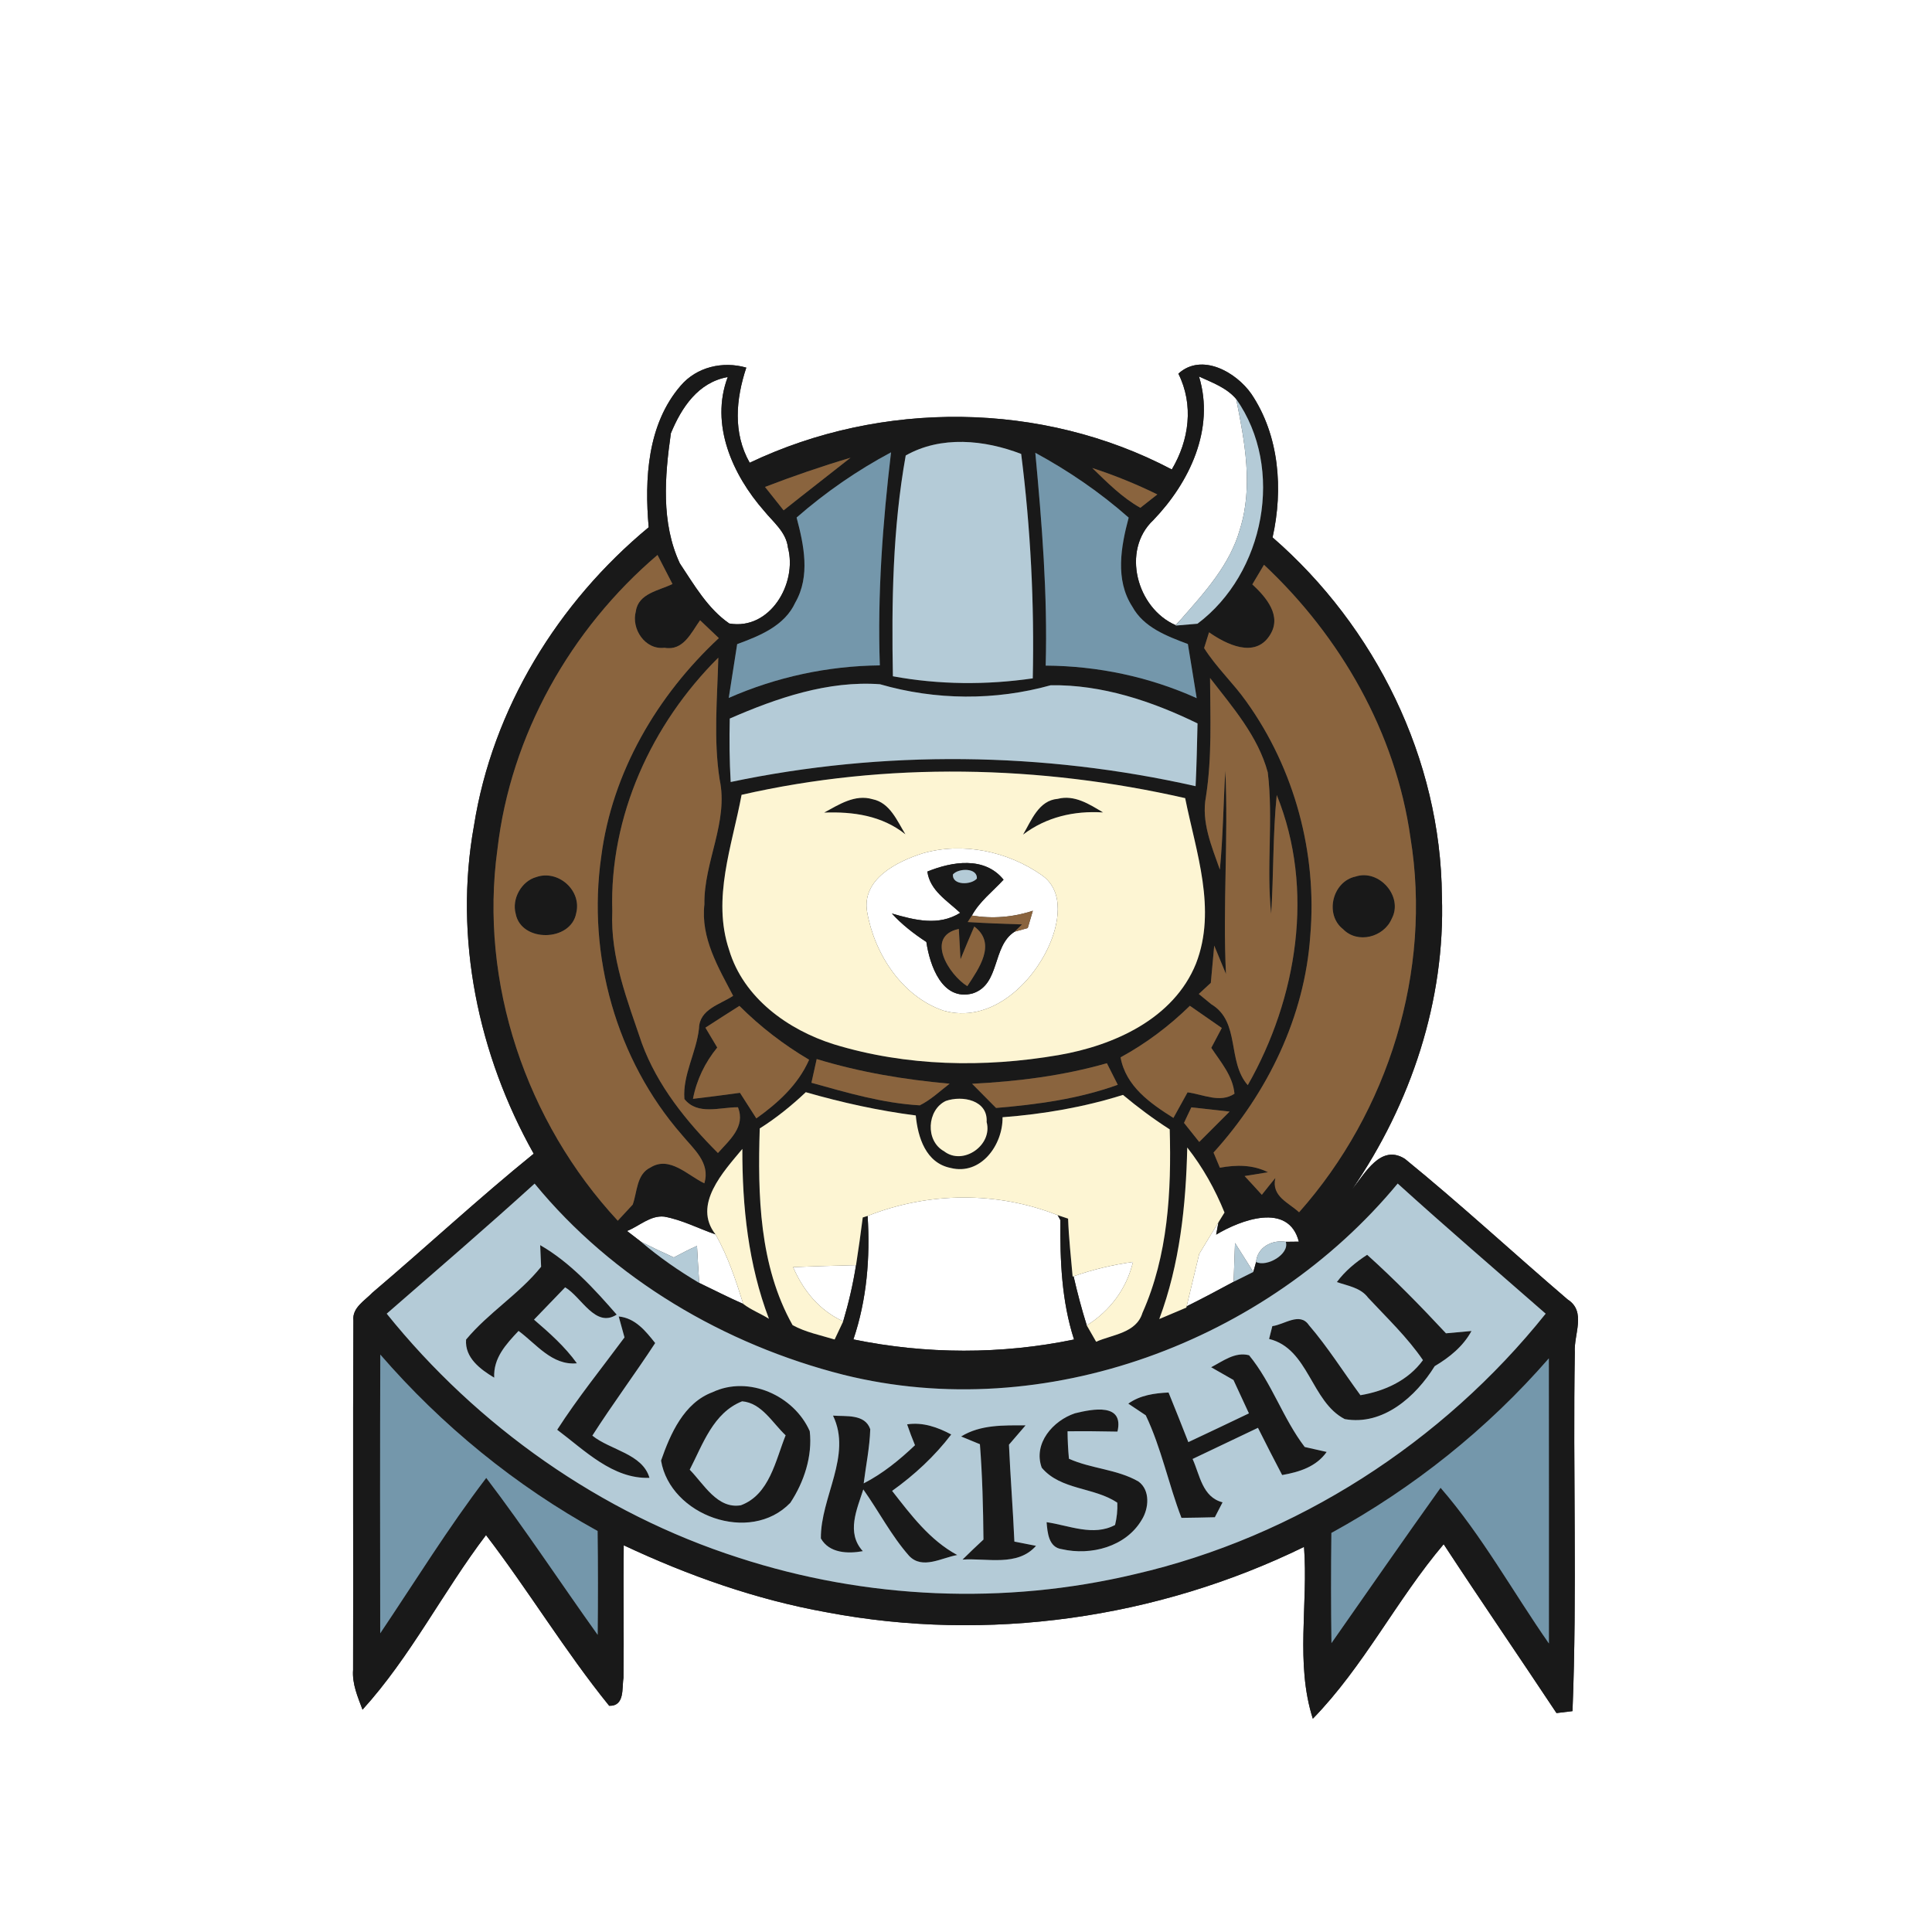 <?xml version="1.0" encoding="UTF-8" ?>
<!DOCTYPE svg PUBLIC "-//W3C//DTD SVG 1.1//EN" "http://www.w3.org/Graphics/SVG/1.1/DTD/svg11.dtd">
<svg width="250pt" height="250pt" viewBox="0 0 250 250" version="1.1" xmlns="http://www.w3.org/2000/svg">
<rect x="0" y="0" width="250" height="250" fill="#333333" stroke="none"/>
<g id="#ffffffff">
<path fill="#ffffff" opacity="1.00" d=" M 0.00 0.00 L 250.00 0.00 L 250.00 250.00 L 0.00 250.00 L 0.00 0.00 M 88.07 49.92 C 83.77 54.90 83.39 61.97 83.94 68.23 C 72.20 77.95 63.72 91.71 61.33 106.86 C 58.71 121.37 61.88 136.51 69.06 149.29 C 61.92 155.07 55.19 161.33 48.19 167.27 C 47.21 168.30 45.55 169.22 45.73 170.87 C 45.65 185.93 45.73 201.00 45.69 216.07 C 45.55 217.89 46.29 219.57 46.91 221.23 C 53.12 214.40 57.31 205.99 62.89 198.64 C 68.41 205.85 73.12 213.68 78.83 220.73 C 80.89 220.78 80.45 218.41 80.68 217.11 C 80.75 211.39 80.64 205.68 80.71 199.96 C 89.08 203.89 97.86 207.00 106.98 208.63 C 127.77 212.58 149.75 209.45 168.74 200.17 C 169.30 207.56 167.59 215.25 169.88 222.40 C 176.47 215.65 180.72 207.01 186.81 199.82 C 191.61 207.15 196.57 214.37 201.41 221.67 C 201.93 221.61 202.96 221.48 203.48 221.42 C 204.10 205.96 203.52 190.46 203.78 174.99 C 203.63 172.67 205.31 169.72 202.85 168.15 C 195.80 162.12 188.99 155.81 181.80 149.96 C 178.67 147.98 176.64 151.85 174.97 153.89 C 182.58 142.81 187.04 129.45 186.58 115.94 C 186.44 98.22 177.98 81.10 164.67 69.54 C 166.06 63.34 165.55 56.36 161.93 50.98 C 159.96 48.15 155.50 45.61 152.48 48.35 C 154.50 52.39 153.88 56.96 151.63 60.75 C 134.85 51.90 114.09 51.75 97.01 59.88 C 94.82 56.01 95.22 51.65 96.57 47.57 C 93.54 46.70 90.15 47.47 88.07 49.92 Z" />
<path fill="#ffffff" opacity="1.00" d=" M 86.81 56.07 C 88.19 52.73 90.34 49.47 94.17 48.79 C 91.85 54.92 94.80 61.46 98.86 66.09 C 100.05 67.56 101.73 68.84 101.96 70.86 C 103.20 75.48 99.65 81.59 94.37 80.68 C 91.59 78.77 89.82 75.68 87.97 72.90 C 85.52 67.64 86.02 61.65 86.81 56.07 Z" />
<path fill="#ffffff" opacity="1.00" d=" M 155.15 48.72 C 156.85 49.50 158.71 50.16 159.96 51.63 C 161.07 57.14 162.18 62.96 160.45 68.47 C 159.17 73.06 155.89 76.65 152.81 80.15 L 152.14 80.90 C 147.08 78.70 145.08 71.20 149.24 67.30 C 153.91 62.45 157.23 55.51 155.15 48.72 Z" />
<path fill="#ffffff" opacity="1.00" d=" M 119.40 110.42 C 124.59 108.92 130.42 110.17 134.80 113.24 C 137.88 115.38 136.99 119.77 135.61 122.66 C 133.27 127.64 127.97 132.46 122.07 130.77 C 116.70 128.93 113.13 123.39 112.20 117.97 C 111.50 113.75 116.06 111.48 119.40 110.42 M 120.00 112.78 C 120.34 115.25 122.58 116.55 124.25 118.12 C 121.45 119.87 118.36 119.06 115.41 118.21 C 116.71 119.64 118.25 120.83 119.87 121.89 C 120.31 124.89 121.90 129.59 125.85 128.55 C 129.46 127.41 128.34 122.44 131.29 120.56 C 131.72 120.44 132.56 120.21 132.99 120.09 C 133.15 119.53 133.48 118.41 133.65 117.85 C 131.09 118.70 128.41 118.91 125.76 118.47 C 126.76 116.64 128.46 115.35 129.86 113.83 C 127.40 110.78 123.19 111.48 120.00 112.78 Z" />
<path fill="#ffffff" opacity="1.00" d=" M 112.27 157.34 C 120.12 154.23 128.99 154.13 136.86 157.24 L 137.22 157.89 C 137.16 163.09 137.37 168.34 138.98 173.33 C 129.59 175.28 119.81 175.25 110.43 173.32 C 112.17 168.18 112.61 162.73 112.27 157.34 Z" />
<path fill="#ffffff" opacity="1.00" d=" M 81.14 159.29 C 82.71 158.67 84.15 157.24 85.95 157.43 C 88.27 157.85 90.38 158.97 92.59 159.73 C 94.20 162.56 95.21 165.65 96.18 168.73 C 94.25 167.88 92.37 166.92 90.48 166.01 C 90.37 164.41 90.28 162.82 90.19 161.22 C 89.16 161.66 88.18 162.20 87.19 162.71 C 85.77 162.07 84.36 161.40 82.97 160.70 C 82.51 160.35 81.60 159.65 81.14 159.29 Z" />
<path fill="#ffffff" opacity="1.00" d=" M 155.18 162.25 C 156.01 160.88 156.83 159.51 157.67 158.16 L 157.37 159.76 C 160.54 157.86 166.74 155.51 168.07 160.67 L 166.38 160.69 C 164.62 160.39 162.69 161.38 162.54 163.30 L 162.18 164.59 C 161.39 163.34 160.60 162.09 159.81 160.84 C 159.75 162.51 159.69 164.18 159.63 165.86 C 157.62 166.95 155.60 168.02 153.55 169.04 C 154.09 166.77 154.64 164.51 155.18 162.25 Z" />
<path fill="#ffffff" opacity="1.00" d=" M 102.63 163.97 C 105.34 163.85 108.06 163.78 110.77 163.71 C 110.38 166.17 109.82 168.59 109.11 170.98 C 106.04 169.59 103.94 167.01 102.63 163.97 Z" />
<path fill="#ffffff" opacity="1.00" d=" M 138.92 165.15 C 141.41 164.27 143.99 163.67 146.61 163.29 C 145.78 166.77 143.64 169.62 140.63 171.51 C 139.97 169.42 139.41 167.28 138.92 165.15 Z" />
</g>
<g id="#191919ff">
<path fill="#191919" opacity="1.00" d=" M 88.07 49.92 C 90.15 47.47 93.54 46.70 96.57 47.57 C 95.22 51.65 94.82 56.01 97.01 59.88 C 114.09 51.75 134.85 51.90 151.63 60.75 C 153.88 56.96 154.50 52.39 152.48 48.35 C 155.50 45.61 159.96 48.15 161.93 50.98 C 165.55 56.36 166.06 63.34 164.67 69.54 C 177.98 81.10 186.44 98.22 186.58 115.94 C 187.04 129.45 182.58 142.81 174.97 153.89 C 176.64 151.85 178.67 147.98 181.80 149.96 C 188.99 155.81 195.80 162.12 202.85 168.15 C 205.31 169.72 203.63 172.67 203.78 174.99 C 203.52 190.46 204.10 205.96 203.48 221.42 C 202.96 221.48 201.93 221.61 201.41 221.67 C 196.57 214.37 191.61 207.15 186.81 199.82 C 180.72 207.01 176.47 215.65 169.88 222.40 C 167.59 215.25 169.30 207.56 168.74 200.17 C 149.75 209.45 127.77 212.58 106.98 208.63 C 97.86 207.00 89.08 203.89 80.71 199.96 C 80.64 205.68 80.75 211.39 80.68 217.11 C 80.45 218.41 80.89 220.78 78.83 220.73 C 73.12 213.68 68.41 205.85 62.89 198.64 C 57.31 205.99 53.12 214.40 46.91 221.23 C 46.29 219.57 45.55 217.89 45.69 216.07 C 45.73 201.00 45.65 185.93 45.73 170.87 C 45.55 169.22 47.21 168.30 48.19 167.27 C 55.19 161.33 61.92 155.07 69.06 149.29 C 61.88 136.51 58.71 121.37 61.33 106.86 C 63.72 91.71 72.20 77.95 83.94 68.23 C 83.39 61.97 83.77 54.90 88.07 49.92 M 86.81 56.07 C 86.02 61.65 85.52 67.64 87.97 72.90 C 89.82 75.68 91.59 78.77 94.37 80.68 C 99.65 81.59 103.20 75.48 101.96 70.86 C 101.73 68.84 100.05 67.56 98.86 66.09 C 94.80 61.46 91.85 54.92 94.17 48.79 C 90.34 49.47 88.19 52.73 86.81 56.07 M 155.15 48.72 C 157.23 55.51 153.91 62.45 149.24 67.30 C 145.08 71.20 147.08 78.70 152.14 80.90 L 152.81 80.15 L 152.12 80.95 C 152.83 80.89 154.24 80.77 154.95 80.71 C 163.61 74.23 166.30 60.62 159.96 51.63 C 158.71 50.16 156.85 49.50 155.15 48.72 M 117.20 58.94 C 115.51 68.35 115.36 77.98 115.54 87.51 C 121.51 88.61 127.64 88.65 133.64 87.78 C 133.85 78.08 133.36 68.37 132.14 58.74 C 127.40 56.91 121.76 56.35 117.20 58.94 M 98.99 63.01 C 99.79 64.02 100.59 65.03 101.40 66.04 C 104.27 63.75 107.18 61.51 110.06 59.23 C 106.32 60.34 102.63 61.61 98.99 63.01 M 103.08 66.97 C 104.03 70.54 104.87 74.56 102.91 77.97 C 101.53 80.99 98.30 82.28 95.39 83.35 C 95.03 85.67 94.67 87.99 94.30 90.31 C 100.47 87.60 107.11 86.17 113.85 86.10 C 113.53 76.88 114.22 67.68 115.30 58.53 C 110.92 60.87 106.82 63.70 103.08 66.97 M 133.97 58.59 C 134.82 67.74 135.57 76.92 135.31 86.13 C 142.04 86.17 148.70 87.57 154.85 90.34 C 154.47 88.01 154.10 85.67 153.71 83.34 C 150.99 82.31 147.99 81.20 146.51 78.48 C 144.27 75.02 145.05 70.72 146.05 66.98 C 142.36 63.72 138.29 60.94 133.97 58.59 M 141.34 60.56 C 143.27 62.43 145.19 64.38 147.56 65.71 C 148.11 65.28 149.21 64.41 149.76 63.98 C 147.04 62.64 144.22 61.50 141.34 60.56 M 64.37 109.88 C 61.98 127.20 68.10 145.20 79.94 157.96 C 80.43 157.44 81.39 156.40 81.87 155.88 C 82.47 154.23 82.35 151.94 84.18 151.07 C 86.66 149.53 89.00 152.11 91.14 153.12 C 91.96 150.44 89.72 148.66 88.23 146.84 C 79.74 137.11 75.97 123.59 77.80 110.84 C 79.21 99.92 85.03 90.01 93.02 82.57 C 92.20 81.80 91.40 81.03 90.59 80.26 C 89.43 81.88 88.42 84.26 85.99 83.82 C 83.48 84.13 81.65 81.38 82.28 79.09 C 82.61 76.77 85.30 76.42 87.02 75.57 C 86.37 74.32 85.72 73.06 85.08 71.81 C 73.82 81.41 66.08 95.13 64.37 109.88 M 162.05 75.62 C 163.84 77.28 165.96 79.72 164.29 82.24 C 162.36 85.22 158.67 83.37 156.45 81.82 C 156.29 82.33 155.97 83.35 155.81 83.86 C 157.39 86.36 159.59 88.39 161.29 90.80 C 167.52 99.49 170.46 110.43 169.55 121.07 C 168.83 131.55 164.04 141.41 157.03 149.14 C 157.24 149.63 157.65 150.61 157.85 151.10 C 159.96 150.72 162.10 150.69 164.08 151.69 C 163.33 151.81 161.81 152.06 161.05 152.18 C 161.80 152.98 162.54 153.79 163.28 154.61 C 163.86 153.87 164.44 153.15 165.03 152.43 C 164.48 154.82 166.77 155.62 168.10 156.87 C 179.67 143.84 185.33 125.65 182.51 108.38 C 180.60 94.82 173.49 82.38 163.56 73.08 C 163.05 73.93 162.55 74.77 162.05 75.62 M 79.23 117.93 C 78.96 123.89 81.19 129.47 83.06 135.01 C 85.07 140.48 88.81 145.11 92.90 149.20 C 94.41 147.50 96.50 145.79 95.49 143.28 C 93.18 143.26 90.27 144.36 88.56 142.21 C 88.32 139.08 90.12 136.17 90.45 133.07 C 90.51 130.59 93.16 129.99 94.87 128.86 C 92.95 125.19 90.65 121.36 91.15 117.02 C 91.06 111.53 94.30 106.37 93.12 100.86 C 92.31 95.64 92.82 90.35 92.95 85.10 C 84.31 93.69 78.84 105.63 79.23 117.93 M 94.43 92.98 C 94.37 95.72 94.39 98.46 94.55 101.19 C 114.34 97.03 134.99 97.28 154.71 101.73 C 154.84 99.03 154.90 96.32 154.96 93.61 C 149.06 90.73 142.58 88.57 135.97 88.67 C 128.77 90.68 121.04 90.62 113.87 88.54 C 107.15 88.05 100.52 90.32 94.43 92.98 M 156.58 87.73 C 156.61 92.85 156.84 97.99 156.05 103.08 C 155.42 106.35 156.79 109.50 157.85 112.53 C 158.26 108.27 158.30 103.99 158.56 99.73 C 158.96 108.49 158.21 117.27 158.64 126.03 C 158.14 124.80 157.63 123.58 157.12 122.36 C 157.01 123.56 156.79 125.98 156.68 127.18 C 156.16 127.66 155.64 128.14 155.12 128.62 C 155.52 128.95 156.33 129.61 156.73 129.94 C 160.54 132.22 158.75 137.32 161.46 140.42 C 167.86 129.18 170.16 115.08 165.21 102.87 C 164.69 107.98 164.82 113.12 164.49 118.25 C 163.84 112.16 164.79 106.02 164.05 99.95 C 162.79 95.26 159.49 91.50 156.58 87.73 M 95.96 102.85 C 94.74 109.43 92.11 116.27 94.35 122.93 C 96.21 129.13 101.95 133.26 107.90 135.13 C 117.27 138.00 127.36 138.18 136.97 136.53 C 144.12 135.30 151.87 131.84 154.76 124.69 C 157.48 117.68 154.76 110.26 153.36 103.28 C 134.60 99.00 114.74 98.56 95.96 102.85 M 91.28 132.98 C 91.79 133.83 92.30 134.69 92.81 135.55 C 91.23 137.48 90.14 139.73 89.67 142.19 C 91.70 141.95 93.73 141.69 95.75 141.41 C 96.46 142.51 97.16 143.62 97.87 144.72 C 100.68 142.72 103.29 140.35 104.70 137.13 C 101.41 135.19 98.38 132.86 95.68 130.16 C 94.21 131.09 92.74 132.03 91.28 132.98 M 145.00 136.82 C 145.68 140.57 148.84 142.77 151.84 144.66 C 152.45 143.55 153.06 142.45 153.67 141.35 C 155.67 141.60 157.85 142.78 159.74 141.53 C 159.54 139.23 157.96 137.43 156.74 135.59 C 157.19 134.73 157.65 133.87 158.10 133.02 C 156.73 132.06 155.35 131.10 153.97 130.15 C 151.29 132.77 148.29 135.03 145.00 136.82 M 105.00 140.11 C 109.60 141.39 114.23 142.76 119.02 143.03 C 120.45 142.32 121.62 141.20 122.88 140.23 C 117.05 139.71 111.28 138.75 105.68 137.04 C 105.51 137.80 105.17 139.34 105.00 140.11 M 125.79 140.24 C 126.82 141.28 127.86 142.33 128.89 143.37 C 134.23 142.92 139.58 142.20 144.64 140.37 C 144.29 139.67 143.59 138.28 143.23 137.58 C 137.55 139.21 131.68 139.94 125.79 140.24 M 104.27 141.33 C 102.43 143.07 100.45 144.67 98.31 146.02 C 98.04 154.61 98.24 163.78 102.56 171.47 C 104.25 172.40 106.17 172.77 108.00 173.33 C 108.37 172.54 108.74 171.76 109.11 170.98 C 109.82 168.59 110.38 166.17 110.77 163.71 C 111.09 161.66 111.38 159.60 111.64 157.54 L 112.27 157.34 C 112.61 162.73 112.17 168.18 110.43 173.32 C 119.81 175.25 129.59 175.28 138.98 173.33 C 137.37 168.34 137.16 163.09 137.22 157.89 L 136.86 157.24 C 137.20 157.35 137.87 157.58 138.21 157.69 C 138.30 160.19 138.58 162.69 138.80 165.19 L 138.92 165.15 C 139.41 167.28 139.97 169.42 140.63 171.51 C 140.93 172.04 141.54 173.09 141.84 173.62 C 143.96 172.68 147.03 172.51 147.83 169.89 C 151.14 162.48 151.59 154.15 151.36 146.14 C 149.25 144.79 147.24 143.29 145.31 141.68 C 140.26 143.27 135.01 144.17 129.73 144.57 C 129.78 148.13 126.94 152.13 123.00 151.13 C 119.80 150.48 118.77 147.18 118.50 144.34 C 113.68 143.72 108.93 142.67 104.27 141.33 M 122.39 142.46 C 119.95 143.61 119.70 147.62 122.16 148.97 C 124.61 150.88 128.48 148.19 127.67 145.19 C 127.85 142.35 124.53 141.72 122.39 142.46 M 154.16 143.29 C 153.92 143.79 153.44 144.79 153.21 145.30 C 153.86 146.12 154.52 146.94 155.18 147.77 C 156.49 146.46 157.80 145.15 159.11 143.84 C 157.46 143.66 155.81 143.48 154.16 143.29 M 153.63 148.49 C 153.46 156.01 152.66 163.59 150.01 170.68 C 151.17 170.18 152.34 169.69 153.51 169.20 L 153.55 169.04 C 155.60 168.02 157.62 166.95 159.63 165.86 C 160.48 165.43 161.33 165.01 162.18 164.59 L 162.54 163.30 C 163.91 164.00 166.89 162.29 166.38 160.69 L 168.07 160.67 C 166.74 155.51 160.54 157.86 157.37 159.76 L 157.67 158.16 L 158.45 156.90 C 157.23 153.89 155.64 151.04 153.63 148.49 M 92.59 159.73 C 90.38 158.97 88.27 157.85 85.95 157.43 C 84.15 157.24 82.71 158.67 81.14 159.29 C 81.60 159.65 82.51 160.35 82.97 160.70 C 85.31 162.69 87.84 164.45 90.48 166.01 C 92.37 166.92 94.25 167.88 96.18 168.73 C 97.20 169.51 98.42 169.97 99.50 170.65 C 96.83 163.63 96.04 156.13 96.06 148.67 C 93.63 151.60 89.57 155.89 92.59 159.73 M 50.04 169.99 C 61.77 184.57 77.71 195.83 95.56 201.56 C 112.06 206.94 130.01 207.72 146.89 203.69 C 167.73 198.88 186.68 186.66 200.01 169.99 C 193.61 164.39 187.16 158.86 180.86 153.15 C 163.94 173.61 135.21 184.38 109.16 177.90 C 93.77 174.00 79.29 165.50 69.18 153.16 C 62.89 158.87 56.45 164.41 50.04 169.99 M 49.21 175.28 C 49.17 187.30 49.18 199.32 49.20 211.35 C 53.73 204.62 57.99 197.70 62.92 191.24 C 67.95 197.85 72.51 204.80 77.34 211.55 C 77.39 207.07 77.39 202.59 77.33 198.11 C 66.69 192.25 57.15 184.45 49.21 175.28 M 172.28 198.36 C 172.22 203.11 172.22 207.87 172.29 212.62 C 176.99 205.91 181.65 199.18 186.41 192.52 C 191.78 198.71 195.75 205.96 200.43 212.67 C 200.43 200.37 200.44 188.07 200.42 175.77 C 192.48 184.90 182.89 192.55 172.28 198.36 Z" />
<path fill="#191919" opacity="1.00" d=" M 106.64 105.15 C 108.57 104.11 110.62 102.74 112.92 103.42 C 115.17 103.88 116.09 106.23 117.16 107.96 C 114.13 105.53 110.39 105.01 106.64 105.15 Z" />
<path fill="#191919" opacity="1.00" d=" M 132.38 108.00 C 133.46 106.18 134.40 103.57 136.87 103.37 C 139.04 102.81 140.97 104.07 142.74 105.13 C 138.99 104.89 135.39 105.72 132.38 108.00 Z" />
<path fill="#191919" opacity="1.00" d=" M 120.00 112.78 C 123.19 111.48 127.40 110.78 129.86 113.83 C 128.46 115.35 126.76 116.64 125.76 118.47 L 125.22 119.31 C 127.56 119.46 129.90 119.55 132.25 119.62 L 131.29 120.56 C 128.34 122.44 129.46 127.41 125.85 128.55 C 121.90 129.59 120.31 124.89 119.87 121.89 C 118.25 120.83 116.71 119.64 115.41 118.21 C 118.36 119.06 121.45 119.87 124.25 118.12 C 122.58 116.55 120.34 115.25 120.00 112.78 M 123.31 113.15 C 123.19 114.60 125.70 114.53 126.41 113.68 C 126.49 112.26 124.02 112.32 123.31 113.15 M 125.17 127.61 C 126.63 125.37 129.03 122.10 126.07 119.89 C 125.46 121.29 124.87 122.71 124.29 124.13 C 124.23 123.14 124.12 121.18 124.07 120.20 C 119.66 121.15 122.79 126.15 125.17 127.61 Z" />
<path fill="#191919" opacity="1.00" d=" M 69.40 113.49 C 72.22 112.50 75.31 115.22 74.56 118.16 C 73.88 121.89 67.44 121.98 66.73 118.24 C 66.20 116.32 67.47 114.02 69.40 113.49 Z" />
<path fill="#191919" opacity="1.00" d=" M 175.39 113.43 C 178.47 112.40 181.64 116.04 180.08 118.90 C 179.06 121.28 175.68 122.17 173.80 120.24 C 171.36 118.34 172.42 114.07 175.39 113.43 Z" />
<path fill="#191919" opacity="1.00" d=" M 69.90 161.12 C 73.79 163.36 76.88 166.76 79.80 170.11 C 77.03 171.89 75.25 167.83 73.13 166.58 C 71.79 167.98 70.44 169.36 69.10 170.76 C 71.10 172.48 73.10 174.25 74.65 176.41 C 71.44 176.72 69.41 173.92 67.10 172.22 C 65.50 173.93 63.82 175.71 63.95 178.27 C 62.15 177.19 60.13 175.69 60.31 173.34 C 63.20 169.86 67.18 167.45 70.02 163.92 C 69.99 163.22 69.93 161.82 69.90 161.12 Z" />
<path fill="#191919" opacity="1.00" d=" M 172.99 165.90 C 174.05 164.46 175.43 163.33 176.91 162.37 C 180.48 165.58 183.84 169.02 187.11 172.53 C 187.94 172.46 189.59 172.31 190.41 172.23 C 189.33 174.22 187.57 175.64 185.65 176.78 C 183.22 180.71 178.96 184.52 174.01 183.63 C 169.64 181.38 169.36 174.51 164.22 173.26 C 164.32 172.85 164.53 172.01 164.64 171.60 C 166.17 171.42 168.20 169.73 169.37 171.47 C 171.82 174.32 173.82 177.52 176.04 180.54 C 179.18 180.01 182.21 178.64 184.13 176.00 C 182.10 173.03 179.47 170.54 177.03 167.92 C 176.07 166.62 174.40 166.39 172.99 165.90 Z" />
<path fill="#191919" opacity="1.00" d=" M 80.06 170.35 C 82.21 170.56 83.54 172.23 84.78 173.79 C 82.14 177.83 79.25 181.70 76.65 185.77 C 78.98 187.65 83.14 188.11 84.04 191.23 C 79.30 191.41 75.64 187.66 72.10 185.01 C 74.77 180.86 77.88 177.02 80.81 173.06 C 80.63 172.38 80.25 171.03 80.06 170.35 Z" />
<path fill="#191919" opacity="1.00" d=" M 156.72 176.92 C 158.24 176.14 159.81 174.89 161.63 175.37 C 164.59 178.97 166.01 183.55 168.83 187.24 C 169.54 187.40 170.96 187.72 171.67 187.88 C 170.32 189.80 168.13 190.48 165.91 190.87 C 164.85 188.84 163.80 186.81 162.78 184.76 C 159.96 186.10 157.15 187.45 154.32 188.79 C 155.27 190.88 155.57 193.72 158.20 194.40 C 157.95 194.88 157.45 195.85 157.20 196.33 C 155.76 196.37 154.32 196.39 152.88 196.41 C 151.20 192.04 150.28 187.37 148.26 183.14 C 147.69 182.77 146.57 182.01 146.00 181.63 C 147.54 180.53 149.38 180.28 151.21 180.19 C 152.08 182.32 152.93 184.47 153.77 186.61 C 156.39 185.38 159.00 184.14 161.61 182.89 C 160.94 181.45 160.28 180.01 159.61 178.57 C 158.89 178.16 157.44 177.33 156.72 176.92 Z" />
<path fill="#191919" opacity="1.00" d=" M 92.20 180.15 C 96.89 177.93 102.76 180.61 104.78 185.19 C 105.15 188.42 104.04 191.78 102.27 194.46 C 97.05 199.89 86.72 196.08 85.54 189.00 C 86.74 185.54 88.51 181.52 92.20 180.15 M 89.25 190.18 C 91.07 192.03 92.83 195.30 95.87 194.78 C 99.58 193.40 100.35 188.98 101.66 185.73 C 99.96 184.13 98.55 181.53 96.03 181.33 C 92.29 182.81 90.94 186.90 89.25 190.18 Z" />
<path fill="#191919" opacity="1.00" d=" M 107.79 183.18 C 109.45 183.31 111.93 182.93 112.61 184.94 C 112.54 187.30 112.05 189.61 111.76 191.95 C 114.23 190.68 116.39 188.92 118.40 187.01 C 118.03 186.12 117.69 185.22 117.38 184.31 C 119.41 184.00 121.33 184.68 123.09 185.62 C 120.94 188.44 118.32 190.86 115.44 192.92 C 117.88 196.04 120.31 199.30 123.87 201.22 C 121.87 201.56 119.36 203.14 117.64 201.33 C 115.33 198.71 113.72 195.56 111.71 192.73 C 110.89 195.31 109.47 198.33 111.65 200.72 C 109.73 201.07 107.31 201.00 106.22 199.07 C 106.17 193.74 110.29 188.34 107.79 183.18 Z" />
<path fill="#191919" opacity="1.00" d=" M 134.80 189.92 C 133.66 186.78 136.27 183.82 139.10 182.88 C 141.39 182.32 145.47 181.51 144.60 185.25 C 142.45 185.21 140.29 185.18 138.14 185.21 C 138.15 186.39 138.21 187.57 138.32 188.76 C 141.20 190.06 144.54 190.11 147.31 191.70 C 148.87 192.83 148.67 195.20 147.73 196.68 C 145.68 200.15 141.16 201.33 137.40 200.46 C 135.69 200.24 135.54 198.31 135.43 196.97 C 138.34 197.39 141.47 198.84 144.29 197.33 C 144.52 196.38 144.62 195.42 144.58 194.45 C 141.60 192.42 137.25 192.84 134.80 189.92 Z" />
<path fill="#191919" opacity="1.00" d=" M 124.37 185.88 C 126.88 184.33 129.87 184.44 132.71 184.44 C 132.17 185.06 131.10 186.31 130.56 186.94 C 130.74 191.12 131.08 195.29 131.26 199.48 C 131.96 199.62 133.36 199.89 134.06 200.03 C 131.66 202.76 127.72 201.59 124.55 201.81 C 125.44 200.93 126.34 200.07 127.26 199.22 C 127.22 195.10 127.12 190.98 126.80 186.88 C 126.19 186.63 124.98 186.13 124.37 185.88 Z" />
</g>
<g id="#b4cbd7ff">
<path fill="#b4cbd7" opacity="1.00" d=" M 159.96 51.63 C 166.30 60.62 163.61 74.23 154.95 80.71 C 154.24 80.77 152.83 80.89 152.12 80.95 L 152.81 80.15 C 155.89 76.65 159.17 73.06 160.45 68.47 C 162.18 62.96 161.07 57.14 159.96 51.63 Z" />
<path fill="#b4cbd7" opacity="1.00" d=" M 117.20 58.94 C 121.76 56.35 127.40 56.91 132.14 58.74 C 133.36 68.37 133.85 78.08 133.64 87.78 C 127.64 88.65 121.51 88.61 115.54 87.51 C 115.36 77.98 115.51 68.35 117.20 58.94 Z" />
<path fill="#b4cbd7" opacity="1.00" d=" M 94.43 92.98 C 100.52 90.32 107.15 88.05 113.87 88.54 C 121.04 90.62 128.77 90.68 135.97 88.67 C 142.58 88.57 149.06 90.73 154.96 93.61 C 154.90 96.32 154.84 99.03 154.71 101.73 C 134.99 97.28 114.34 97.03 94.55 101.19 C 94.39 98.46 94.37 95.72 94.43 92.98 Z" />
<path fill="#b4cbd7" opacity="1.00" d=" M 123.31 113.15 C 124.02 112.32 126.49 112.26 126.41 113.68 C 125.70 114.53 123.19 114.60 123.31 113.15 Z" />
<path fill="#b4cbd7" opacity="1.00" d=" M 50.04 169.99 C 56.45 164.41 62.89 158.87 69.18 153.16 C 79.29 165.50 93.77 174.00 109.16 177.90 C 135.21 184.38 163.94 173.61 180.86 153.15 C 187.16 158.86 193.61 164.39 200.01 169.99 C 186.68 186.66 167.73 198.88 146.89 203.69 C 130.01 207.72 112.06 206.94 95.56 201.56 C 77.71 195.83 61.77 184.57 50.04 169.99 M 69.90 161.12 C 69.93 161.82 69.99 163.22 70.02 163.92 C 67.18 167.45 63.20 169.86 60.31 173.34 C 60.13 175.69 62.15 177.19 63.95 178.27 C 63.82 175.71 65.50 173.93 67.10 172.22 C 69.41 173.92 71.44 176.72 74.65 176.41 C 73.10 174.25 71.10 172.48 69.10 170.76 C 70.44 169.36 71.79 167.98 73.13 166.58 C 75.25 167.83 77.03 171.89 79.80 170.11 C 76.88 166.76 73.79 163.36 69.90 161.12 M 172.99 165.90 C 174.40 166.39 176.07 166.62 177.03 167.92 C 179.47 170.54 182.10 173.03 184.13 176.00 C 182.21 178.64 179.18 180.01 176.04 180.54 C 173.82 177.52 171.82 174.32 169.37 171.47 C 168.20 169.73 166.17 171.42 164.64 171.60 C 164.53 172.01 164.32 172.85 164.22 173.26 C 169.36 174.51 169.64 181.38 174.01 183.63 C 178.96 184.52 183.22 180.71 185.65 176.78 C 187.57 175.64 189.33 174.22 190.41 172.23 C 189.59 172.31 187.94 172.46 187.11 172.53 C 183.84 169.02 180.48 165.58 176.91 162.37 C 175.43 163.33 174.05 164.46 172.99 165.90 M 80.06 170.35 C 80.25 171.03 80.63 172.38 80.81 173.06 C 77.88 177.02 74.77 180.86 72.10 185.01 C 75.64 187.66 79.30 191.41 84.04 191.23 C 83.14 188.11 78.98 187.65 76.65 185.77 C 79.25 181.70 82.14 177.83 84.78 173.79 C 83.54 172.23 82.21 170.56 80.06 170.35 M 156.72 176.92 C 157.44 177.33 158.89 178.16 159.61 178.57 C 160.28 180.01 160.94 181.45 161.61 182.89 C 159.00 184.14 156.39 185.38 153.77 186.61 C 152.93 184.47 152.08 182.32 151.21 180.19 C 149.38 180.28 147.54 180.53 146.00 181.63 C 146.57 182.01 147.69 182.77 148.26 183.14 C 150.28 187.37 151.20 192.04 152.88 196.41 C 154.32 196.39 155.76 196.37 157.20 196.33 C 157.45 195.85 157.95 194.88 158.20 194.40 C 155.57 193.72 155.27 190.88 154.32 188.79 C 157.15 187.45 159.96 186.10 162.78 184.76 C 163.80 186.81 164.85 188.84 165.91 190.87 C 168.13 190.48 170.32 189.80 171.67 187.88 C 170.96 187.72 169.54 187.40 168.83 187.24 C 166.01 183.55 164.59 178.97 161.63 175.37 C 159.81 174.89 158.24 176.14 156.72 176.92 M 92.20 180.15 C 88.51 181.52 86.74 185.54 85.54 189.00 C 86.72 196.08 97.05 199.89 102.27 194.46 C 104.04 191.78 105.15 188.42 104.78 185.19 C 102.76 180.61 96.89 177.93 92.20 180.15 M 107.79 183.18 C 110.29 188.34 106.17 193.74 106.22 199.07 C 107.31 201.00 109.73 201.07 111.65 200.72 C 109.47 198.33 110.89 195.31 111.71 192.73 C 113.72 195.56 115.33 198.71 117.64 201.33 C 119.36 203.14 121.87 201.56 123.87 201.22 C 120.31 199.30 117.88 196.04 115.44 192.92 C 118.32 190.86 120.94 188.44 123.09 185.62 C 121.33 184.68 119.41 184.00 117.38 184.31 C 117.69 185.22 118.03 186.12 118.40 187.01 C 116.39 188.92 114.23 190.68 111.76 191.95 C 112.05 189.61 112.54 187.30 112.61 184.94 C 111.93 182.93 109.45 183.31 107.79 183.18 M 134.80 189.92 C 137.25 192.84 141.60 192.42 144.58 194.45 C 144.62 195.42 144.52 196.38 144.29 197.33 C 141.47 198.84 138.34 197.39 135.43 196.97 C 135.54 198.31 135.69 200.24 137.40 200.46 C 141.16 201.33 145.68 200.15 147.73 196.68 C 148.67 195.20 148.87 192.83 147.31 191.70 C 144.54 190.11 141.20 190.06 138.32 188.76 C 138.21 187.57 138.15 186.39 138.14 185.21 C 140.29 185.18 142.45 185.21 144.60 185.25 C 145.47 181.51 141.39 182.32 139.10 182.88 C 136.27 183.82 133.66 186.78 134.80 189.92 M 124.37 185.88 C 124.98 186.13 126.19 186.63 126.80 186.88 C 127.12 190.98 127.22 195.10 127.26 199.22 C 126.34 200.07 125.44 200.93 124.55 201.81 C 127.72 201.59 131.66 202.76 134.06 200.03 C 133.36 199.89 131.96 199.62 131.26 199.48 C 131.08 195.29 130.74 191.12 130.56 186.94 C 131.10 186.31 132.17 185.06 132.71 184.44 C 129.87 184.44 126.88 184.33 124.37 185.88 Z" />
<path fill="#b4cbd7" opacity="1.00" d=" M 82.97 160.70 C 84.36 161.40 85.77 162.07 87.19 162.71 C 88.18 162.20 89.16 161.66 90.19 161.22 C 90.28 162.82 90.37 164.41 90.48 166.01 C 87.84 164.45 85.31 162.69 82.97 160.70 Z" />
<path fill="#b4cbd7" opacity="1.00" d=" M 159.63 165.86 C 159.69 164.18 159.75 162.51 159.81 160.84 C 160.60 162.09 161.39 163.34 162.18 164.59 C 161.33 165.01 160.48 165.43 159.63 165.86 Z" />
<path fill="#b4cbd7" opacity="1.00" d=" M 162.54 163.30 C 162.69 161.38 164.62 160.39 166.38 160.69 C 166.89 162.29 163.91 164.00 162.54 163.30 Z" />
<path fill="#b4cbd7" opacity="1.00" d=" M 89.25 190.18 C 90.94 186.90 92.29 182.81 96.03 181.33 C 98.55 181.53 99.96 184.13 101.66 185.73 C 100.35 188.98 99.58 193.40 95.87 194.78 C 92.83 195.30 91.07 192.03 89.25 190.18 Z" />
</g>
<g id="#8a643eff">
<path fill="#8a643e" opacity="1.00" d=" M 98.99 63.01 C 102.63 61.61 106.32 60.34 110.06 59.23 C 107.18 61.51 104.27 63.75 101.40 66.04 C 100.59 65.03 99.79 64.02 98.99 63.01 Z" />
<path fill="#8a643e" opacity="1.00" d=" M 141.34 60.56 C 144.22 61.50 147.04 62.64 149.76 63.98 C 149.21 64.41 148.11 65.28 147.56 65.71 C 145.19 64.38 143.27 62.43 141.34 60.56 Z" />
<path fill="#8a643e" opacity="1.00" d=" M 64.37 109.88 C 66.08 95.13 73.82 81.41 85.08 71.81 C 85.72 73.06 86.37 74.32 87.02 75.57 C 85.30 76.42 82.61 76.77 82.28 79.09 C 81.65 81.38 83.48 84.13 85.99 83.82 C 88.42 84.26 89.43 81.88 90.59 80.26 C 91.40 81.03 92.20 81.80 93.02 82.57 C 85.03 90.01 79.21 99.92 77.80 110.84 C 75.97 123.59 79.74 137.11 88.23 146.84 C 89.72 148.66 91.96 150.44 91.14 153.12 C 89.00 152.11 86.66 149.53 84.18 151.07 C 82.35 151.94 82.47 154.23 81.87 155.88 C 81.39 156.40 80.43 157.44 79.94 157.96 C 68.10 145.20 61.98 127.20 64.37 109.88 M 69.40 113.49 C 67.47 114.02 66.20 116.32 66.73 118.24 C 67.44 121.98 73.88 121.89 74.56 118.16 C 75.31 115.22 72.22 112.50 69.40 113.49 Z" />
<path fill="#8a643e" opacity="1.00" d=" M 162.05 75.62 C 162.55 74.77 163.05 73.93 163.56 73.08 C 173.49 82.38 180.60 94.82 182.51 108.38 C 185.33 125.65 179.67 143.84 168.10 156.87 C 166.77 155.62 164.48 154.82 165.03 152.43 C 164.44 153.15 163.86 153.87 163.28 154.61 C 162.54 153.79 161.80 152.98 161.05 152.18 C 161.81 152.06 163.33 151.81 164.08 151.69 C 162.10 150.69 159.96 150.72 157.85 151.10 C 157.65 150.61 157.24 149.63 157.03 149.14 C 164.04 141.41 168.83 131.55 169.55 121.07 C 170.46 110.43 167.52 99.49 161.29 90.80 C 159.59 88.39 157.39 86.36 155.81 83.86 C 155.97 83.35 156.29 82.33 156.45 81.82 C 158.67 83.37 162.36 85.22 164.29 82.24 C 165.96 79.72 163.84 77.28 162.05 75.62 M 175.39 113.43 C 172.42 114.07 171.36 118.34 173.80 120.24 C 175.68 122.17 179.06 121.28 180.08 118.90 C 181.64 116.04 178.47 112.40 175.39 113.43 Z" />
<path fill="#8a643e" opacity="1.00" d=" M 79.23 117.93 C 78.84 105.63 84.31 93.69 92.95 85.10 C 92.82 90.35 92.31 95.64 93.12 100.86 C 94.30 106.37 91.06 111.53 91.15 117.02 C 90.65 121.36 92.95 125.19 94.87 128.86 C 93.16 129.99 90.51 130.59 90.45 133.07 C 90.12 136.17 88.32 139.08 88.56 142.21 C 90.27 144.36 93.18 143.26 95.49 143.28 C 96.50 145.79 94.41 147.50 92.90 149.20 C 88.81 145.11 85.07 140.48 83.06 135.01 C 81.19 129.47 78.96 123.89 79.23 117.93 Z" />
<path fill="#8a643e" opacity="1.00" d=" M 156.58 87.73 C 159.49 91.50 162.79 95.26 164.05 99.95 C 164.79 106.02 163.84 112.16 164.49 118.25 C 164.82 113.12 164.69 107.98 165.21 102.87 C 170.16 115.08 167.86 129.18 161.46 140.42 C 158.75 137.32 160.54 132.22 156.73 129.94 C 156.33 129.61 155.52 128.95 155.12 128.62 C 155.64 128.14 156.16 127.66 156.68 127.18 C 156.79 125.98 157.01 123.56 157.12 122.36 C 157.63 123.58 158.14 124.80 158.64 126.03 C 158.21 117.27 158.96 108.49 158.56 99.73 C 158.30 103.99 158.26 108.27 157.85 112.53 C 156.79 109.50 155.42 106.35 156.05 103.08 C 156.84 97.99 156.61 92.85 156.58 87.73 Z" />
<path fill="#8a643e" opacity="1.00" d=" M 125.76 118.47 C 128.41 118.91 131.09 118.70 133.65 117.85 C 133.48 118.41 133.15 119.53 132.99 120.09 C 132.56 120.21 131.72 120.44 131.29 120.56 L 132.25 119.62 C 129.90 119.55 127.56 119.46 125.22 119.31 L 125.76 118.47 Z" />
<path fill="#8a643e" opacity="1.00" d=" M 125.17 127.61 C 122.79 126.15 119.66 121.15 124.07 120.20 C 124.12 121.18 124.23 123.14 124.29 124.13 C 124.87 122.71 125.46 121.29 126.07 119.89 C 129.03 122.10 126.63 125.37 125.17 127.61 Z" />
<path fill="#8a643e" opacity="1.00" d=" M 91.28 132.98 C 92.74 132.03 94.21 131.09 95.68 130.16 C 98.38 132.86 101.41 135.19 104.70 137.13 C 103.29 140.35 100.68 142.72 97.87 144.72 C 97.16 143.62 96.46 142.51 95.75 141.41 C 93.73 141.69 91.70 141.95 89.67 142.19 C 90.14 139.73 91.23 137.48 92.81 135.55 C 92.30 134.69 91.79 133.83 91.28 132.98 Z" />
<path fill="#8a643e" opacity="1.00" d=" M 145.00 136.82 C 148.29 135.03 151.29 132.77 153.97 130.15 C 155.35 131.10 156.73 132.06 158.10 133.02 C 157.65 133.87 157.19 134.73 156.74 135.59 C 157.96 137.43 159.54 139.23 159.74 141.53 C 157.85 142.78 155.67 141.60 153.67 141.35 C 153.06 142.45 152.45 143.55 151.84 144.66 C 148.84 142.77 145.68 140.57 145.00 136.82 Z" />
<path fill="#8a643e" opacity="1.00" d=" M 105.00 140.11 C 105.17 139.34 105.51 137.80 105.68 137.04 C 111.28 138.75 117.05 139.71 122.88 140.23 C 121.62 141.20 120.45 142.32 119.02 143.03 C 114.23 142.76 109.60 141.39 105.00 140.11 Z" />
<path fill="#8a643e" opacity="1.00" d=" M 125.79 140.24 C 131.68 139.94 137.55 139.21 143.23 137.58 C 143.59 138.28 144.29 139.67 144.64 140.37 C 139.58 142.20 134.23 142.92 128.89 143.37 C 127.86 142.33 126.82 141.28 125.79 140.24 Z" />
<path fill="#8a643e" opacity="1.00" d=" M 154.16 143.29 C 155.81 143.48 157.46 143.66 159.11 143.84 C 157.80 145.15 156.49 146.46 155.18 147.77 C 154.52 146.94 153.86 146.12 153.21 145.30 C 153.44 144.79 153.92 143.79 154.16 143.29 Z" />
</g>
<g id="#7497abff">
<path fill="#7497ab" opacity="1.00" d=" M 103.08 66.97 C 106.82 63.70 110.92 60.87 115.30 58.53 C 114.22 67.68 113.53 76.88 113.85 86.10 C 107.11 86.17 100.47 87.60 94.30 90.31 C 94.67 87.99 95.03 85.67 95.39 83.35 C 98.30 82.28 101.53 80.99 102.91 77.97 C 104.87 74.56 104.03 70.54 103.08 66.97 Z" />
<path fill="#7497ab" opacity="1.00" d=" M 133.97 58.59 C 138.29 60.94 142.36 63.72 146.05 66.98 C 145.05 70.72 144.27 75.02 146.51 78.48 C 147.99 81.20 150.99 82.31 153.71 83.34 C 154.10 85.67 154.47 88.01 154.85 90.34 C 148.70 87.57 142.04 86.17 135.31 86.13 C 135.57 76.92 134.82 67.74 133.97 58.59 Z" />
<path fill="#7497ab" opacity="1.00" d=" M 49.21 175.28 C 57.15 184.45 66.69 192.25 77.33 198.11 C 77.39 202.59 77.39 207.07 77.34 211.55 C 72.51 204.80 67.95 197.85 62.92 191.24 C 57.99 197.70 53.73 204.62 49.20 211.35 C 49.18 199.32 49.17 187.30 49.21 175.28 Z" />
<path fill="#7497ab" opacity="1.00" d=" M 172.28 198.36 C 182.89 192.55 192.48 184.90 200.42 175.77 C 200.44 188.07 200.43 200.37 200.43 212.67 C 195.75 205.96 191.78 198.71 186.41 192.52 C 181.65 199.18 176.99 205.91 172.29 212.62 C 172.22 207.87 172.22 203.11 172.28 198.36 Z" />
</g>
<g id="#fdf5d3ff">
<path fill="#fdf5d3" opacity="1.00" d=" M 95.96 102.85 C 114.74 98.56 134.60 99.00 153.36 103.28 C 154.76 110.26 157.48 117.68 154.76 124.69 C 151.87 131.84 144.12 135.30 136.97 136.53 C 127.36 138.18 117.27 138.00 107.90 135.13 C 101.95 133.26 96.21 129.13 94.35 122.93 C 92.11 116.27 94.74 109.43 95.96 102.85 M 106.64 105.15 C 110.39 105.01 114.13 105.53 117.16 107.96 C 116.09 106.23 115.17 103.88 112.92 103.42 C 110.62 102.74 108.57 104.11 106.64 105.15 M 132.38 108.00 C 135.39 105.72 138.99 104.89 142.74 105.13 C 140.97 104.07 139.04 102.81 136.87 103.37 C 134.40 103.57 133.46 106.18 132.38 108.00 M 119.40 110.42 C 116.06 111.48 111.50 113.75 112.20 117.97 C 113.13 123.39 116.70 128.93 122.07 130.77 C 127.97 132.46 133.27 127.64 135.61 122.66 C 136.99 119.77 137.88 115.38 134.80 113.24 C 130.42 110.17 124.59 108.92 119.40 110.42 Z" />
<path fill="#fdf5d3" opacity="1.00" d=" M 104.27 141.33 C 108.93 142.67 113.68 143.72 118.50 144.34 C 118.77 147.18 119.80 150.48 123.00 151.13 C 126.94 152.13 129.78 148.13 129.73 144.57 C 135.01 144.17 140.26 143.27 145.31 141.68 C 147.24 143.29 149.25 144.79 151.36 146.14 C 151.59 154.15 151.14 162.48 147.83 169.89 C 147.03 172.51 143.96 172.68 141.84 173.62 C 141.54 173.09 140.93 172.04 140.63 171.51 C 143.64 169.62 145.78 166.77 146.61 163.29 C 143.99 163.67 141.41 164.27 138.92 165.15 L 138.80 165.19 C 138.58 162.69 138.30 160.19 138.21 157.69 C 137.87 157.58 137.20 157.35 136.86 157.24 C 128.99 154.13 120.12 154.23 112.27 157.34 L 111.64 157.54 C 111.38 159.60 111.09 161.66 110.77 163.71 C 108.06 163.78 105.34 163.85 102.63 163.97 C 103.94 167.01 106.04 169.59 109.11 170.98 C 108.74 171.76 108.37 172.54 108.00 173.33 C 106.17 172.77 104.25 172.40 102.56 171.47 C 98.24 163.78 98.04 154.61 98.31 146.02 C 100.45 144.67 102.43 143.07 104.27 141.33 Z" />
<path fill="#fdf5d3" opacity="1.00" d=" M 122.39 142.46 C 124.53 141.72 127.85 142.35 127.67 145.19 C 128.48 148.19 124.61 150.88 122.16 148.97 C 119.70 147.62 119.95 143.61 122.39 142.46 Z" />
<path fill="#fdf5d3" opacity="1.00" d=" M 153.63 148.49 C 155.64 151.04 157.23 153.89 158.45 156.90 L 157.67 158.16 C 156.83 159.51 156.01 160.88 155.18 162.25 C 154.64 164.51 154.09 166.77 153.55 169.04 L 153.51 169.20 C 152.34 169.69 151.17 170.18 150.01 170.68 C 152.66 163.59 153.46 156.01 153.63 148.49 Z" />
<path fill="#fdf5d3" opacity="1.00" d=" M 92.59 159.73 C 89.57 155.89 93.63 151.60 96.06 148.67 C 96.04 156.13 96.83 163.63 99.50 170.65 C 98.42 169.97 97.20 169.51 96.18 168.73 C 95.21 165.65 94.20 162.56 92.59 159.73 Z" />
</g>
</svg>
